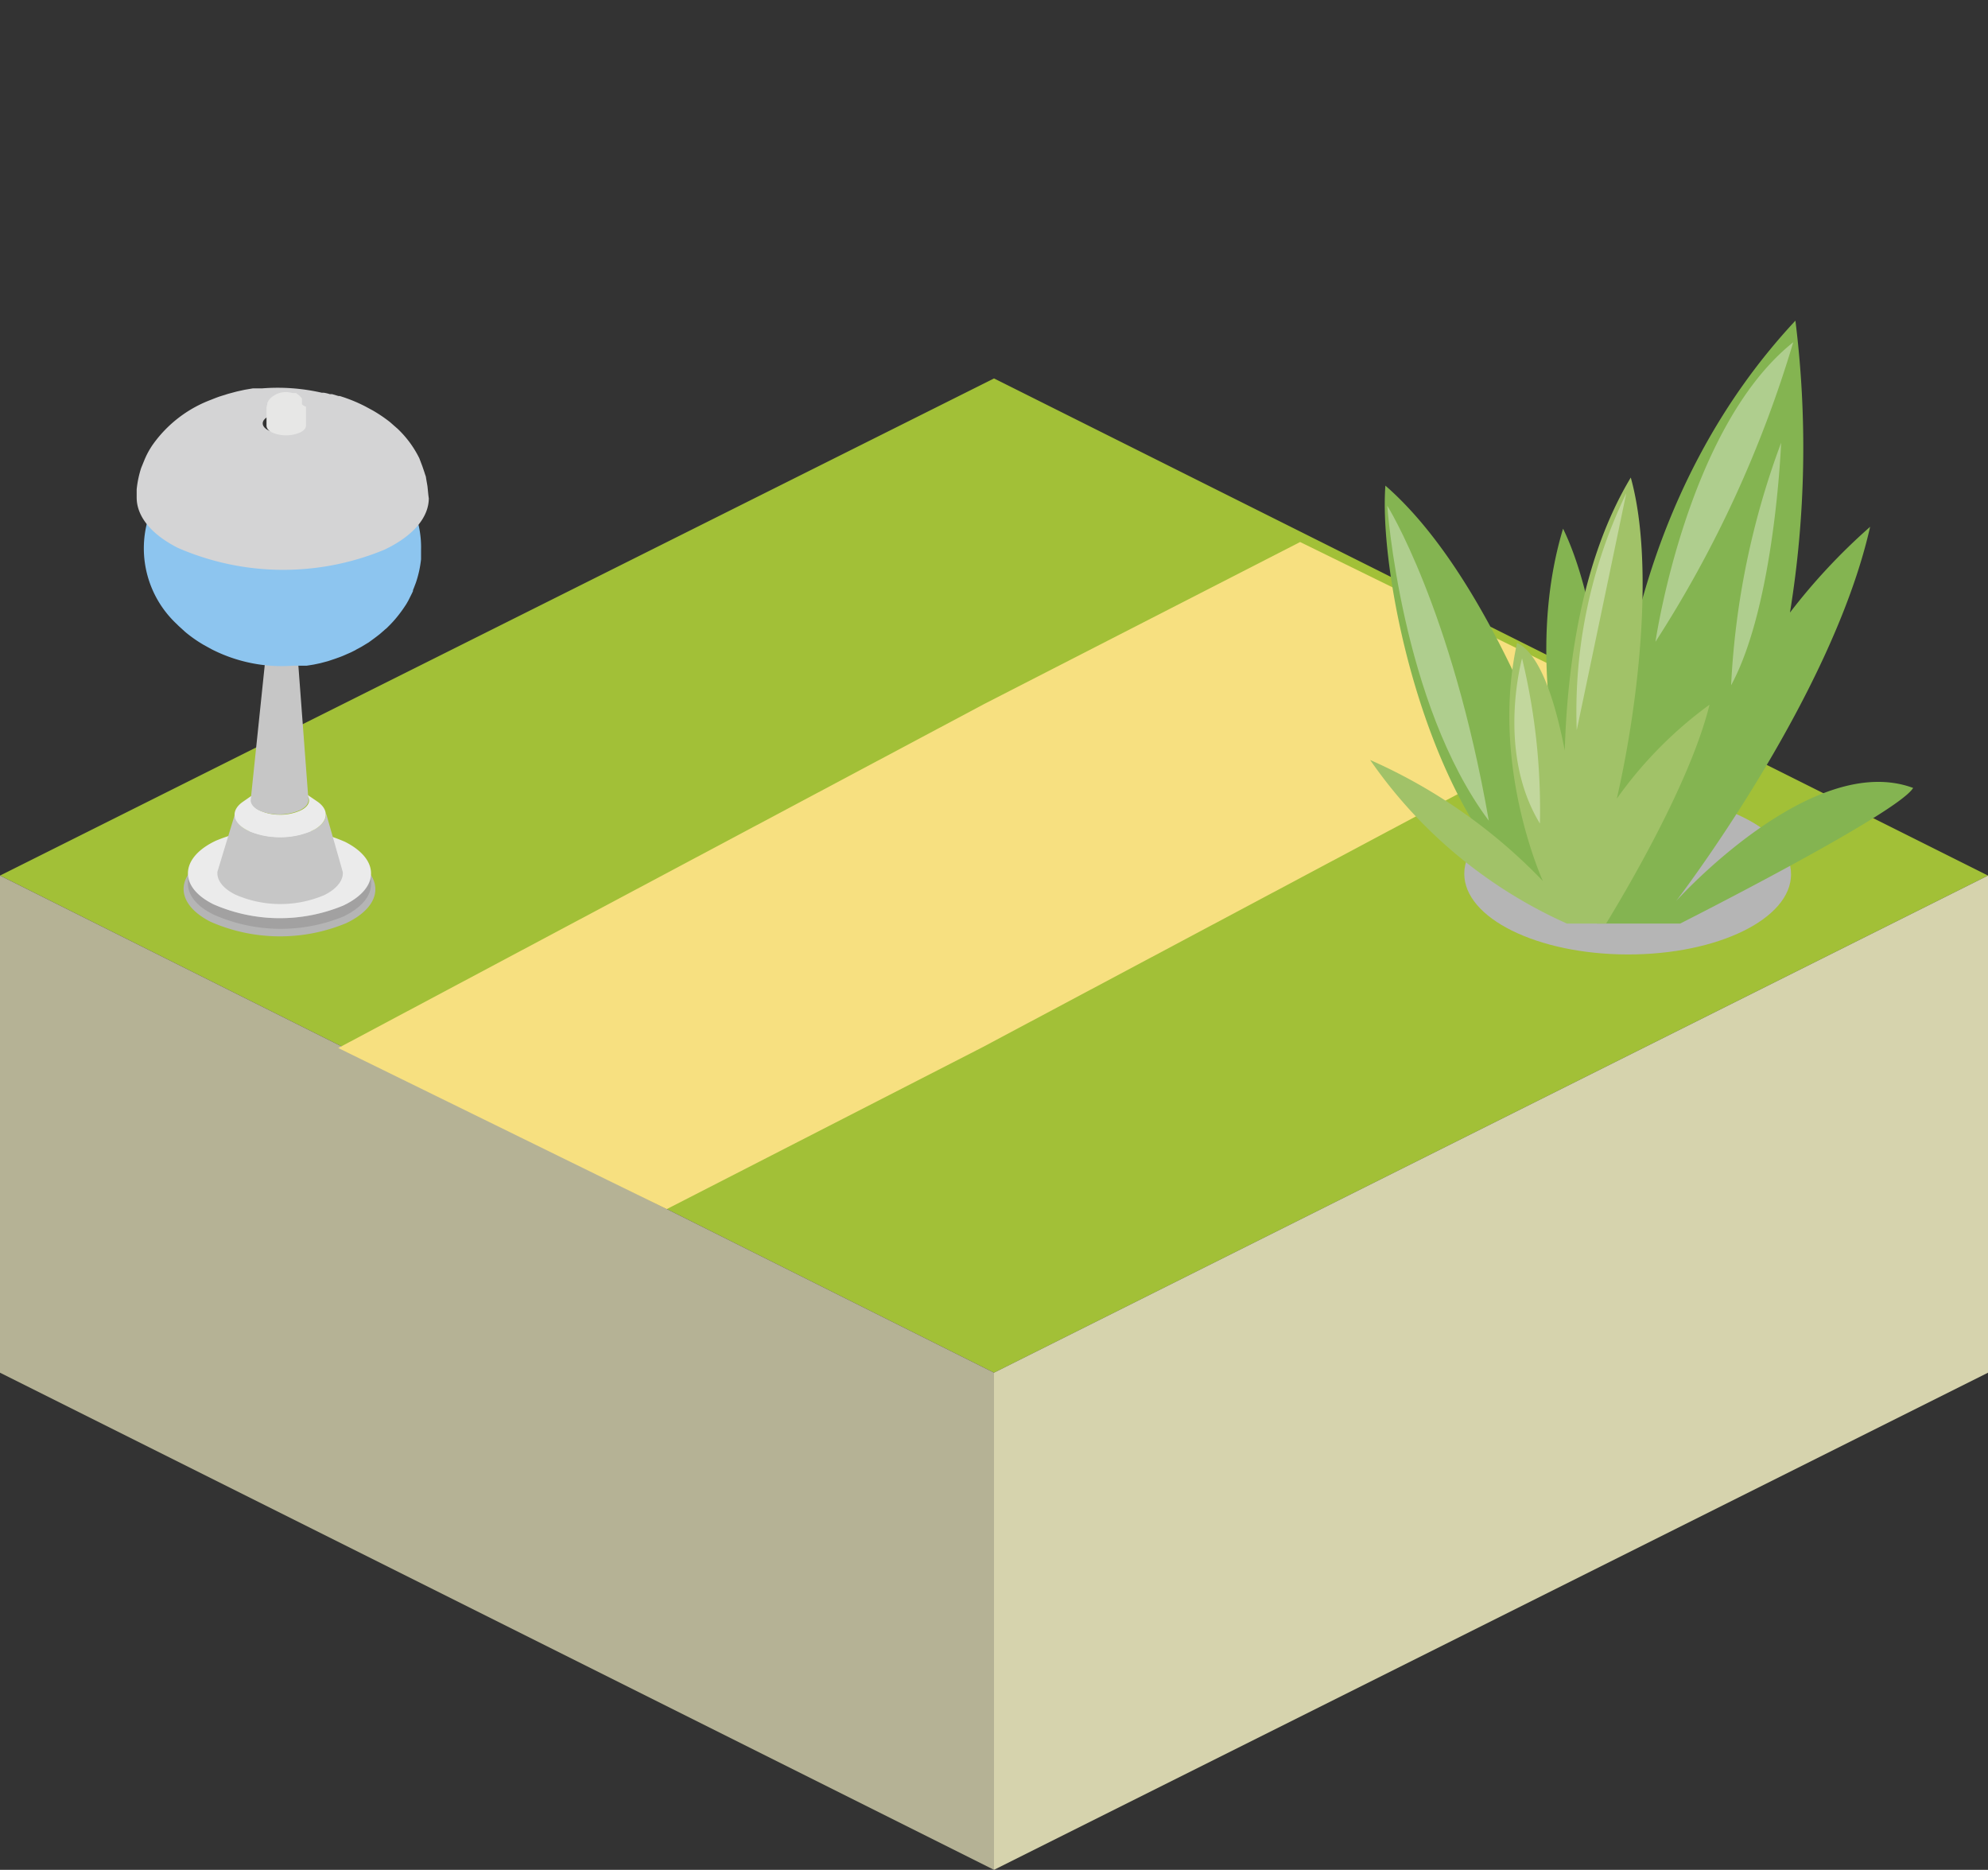 <svg xmlns="http://www.w3.org/2000/svg" viewBox="0 0 128 120.36"><rect x="0" y="0" width="128" height="120.36" fill="#333333" stroke="none"/><defs><style>.cls-1{isolation:isolate;}.cls-2{fill:#a2c037;}.cls-3{fill:#b5b295;}.cls-4{fill:#d6d3ad;}.cls-5{fill:#f7e080;mix-blend-mode:color;}.cls-10,.cls-6{fill:#b5b5b5;}.cls-6{mix-blend-mode:multiply;}.cls-7{fill:#a2a1a1;}.cls-8{fill:#ebebeb;}.cls-9{fill:#c6c6c6;}.cls-11{fill:#8dc5ef;}.cls-12{fill:#d4d4d5;}.cls-13{fill:#e7e7e6;}.cls-14{fill:#84b451;}.cls-15{fill:#a1c268;}.cls-16{fill:#fff;opacity:0.35;mix-blend-mode:overlay;}</style></defs><g class="cls-1"><g id="Vrstva_1" data-name="Vrstva 1"><g id="layer1"><path id="path10" class="cls-2" d="M0,56.36l64,32,64-32-64-32Z"/><path id="path837" class="cls-3" d="M0,88.36l64,32v-32l-64-32Z"/><path id="path839" class="cls-4" d="M64,120.36l64-32v-32l-64,32Z"/></g><polygon class="cls-5" points="104.86 45.26 83.88 56.43 63.24 67.42 42.93 77.83 21.78 67.46 42.76 56.29 63.4 45.3 83.71 34.89 104.86 45.26"/><path class="cls-6" d="M22.42,55.12a11.12,11.12,0,0,0-8.73-.07c-2.44,1.16-2.5,3.09-.12,4.29a11.12,11.12,0,0,0,8.73.08C24.74,58.25,24.8,56.33,22.42,55.12Z"/><path class="cls-7" d="M22.1,58.29a10.66,10.66,0,0,1-8.33-.07c-1.12-.57-1.67-1.3-1.67-2v.66c0,.73.55,1.46,1.67,2A10.66,10.66,0,0,0,22.1,59c1.19-.57,1.78-1.32,1.79-2.07v-.66C23.89,57,23.29,57.72,22.1,58.29Z"/><path class="cls-8" d="M22.22,54.19a10.57,10.57,0,0,0-8.33-.07c-2.34,1.11-2.39,3-.12,4.1a10.66,10.66,0,0,0,8.33.07C24.44,57.18,24.49,55.34,22.22,54.19Z"/><path class="cls-9" d="M21,52.37c0,.4-.26.8-.89,1.09a5.29,5.29,0,0,1-4.15,0c-.59-.3-.86-.69-.83-1.07L14,56.11c-.05.53.33,1.06,1.14,1.47a7.22,7.22,0,0,0,5.71.05h0c.86-.41,1.27-1,1.22-1.5Z"/><path class="cls-8" d="M20.44,51.6,19.56,51c.48.34.45.79-.09,1.11l-.14.07a3.17,3.17,0,0,1-1.41.26,3,3,0,0,1-1.21-.28c-.63-.32-.69-.82-.18-1.17l-.89.62c-.8.55-.71,1.33.29,1.84a4.8,4.8,0,0,0,1.92.44,5,5,0,0,0,2.23-.41l.22-.11C21.15,52.85,21.2,52.13,20.44,51.6Z"/><path class="cls-9" d="M19.14,41.9c0,.13-.1.26-.3.36a1.84,1.84,0,0,1-1.42,0c-.19-.1-.28-.22-.28-.35l-1,9.6c0,.23.17.47.53.65a3.36,3.36,0,0,0,2.62,0c.38-.18.57-.42.57-.66Z"/><path class="cls-10" d="M20.16,32.7a5.13,5.13,0,0,1-4,0,1.34,1.34,0,0,1-.8-.86l1.81,10.13a.47.47,0,0,0,.28.3,1.84,1.84,0,0,0,1.42,0c.18-.09.28-.2.3-.31L21,31.83A1.35,1.35,0,0,1,20.16,32.7Z"/><path class="cls-11" d="M26.71,33v0h0s0-.07,0-.11l0-.12-.12-.26-.12-.24L26.22,32l-.14-.23-.16-.25-.16-.22c-.12-.16-.13-.17-.36-.45A5.92,5.92,0,0,0,25,30.4c1.43,1.42.92,3.19-1.51,4.34a12.51,12.51,0,0,1-5,1h-.79l-.45,0-.32,0-.44,0-.32,0-.43-.06-.31-.06L15,35.43l-.29-.07-.42-.12L14,35.16,13.57,35l-.22-.08a5.46,5.46,0,0,1-.6-.27c-2.31-1.17-2.75-2.9-1.35-4.28l0,0h0l-.19.2-.19.2L10.8,31l-.17.22a2.15,2.15,0,0,0-.18.24l-.15.22a2.07,2.07,0,0,1-.15.25L10,32.2l-.13.26-.11.24c0,.08-.07.18-.11.26l-.09.24a1.21,1.21,0,0,1-.05.18l0,0v0l0,.11a6.67,6.67,0,0,0,1.88,6.69l.12.12.43.39a8.58,8.58,0,0,0,1.19.83l.49.27a9.93,9.93,0,0,0,5.26,1.06h.05l.41,0,.41,0,.44-.07.43-.09.49-.13.45-.15c.17-.06.4-.14.56-.21l.48-.21.26-.13.1-.06.3-.16.48-.29c.22-.16.51-.37.72-.54l.23-.2.1-.09.11-.09.09-.09a7.32,7.32,0,0,0,.64-.71h0a8.61,8.61,0,0,0,.54-.76l.12-.21.24-.48.06-.13,0-.06.08-.2.11-.29A7,7,0,0,0,27.11,36l0-.61A6.34,6.34,0,0,0,26.71,33Z"/><path class="cls-12" d="M27.52,31.28l-.09-.52c0-.09-.06-.2-.09-.32v0L27.19,30,27,29.5h0a6.68,6.68,0,0,0-1.41-1.91l-.07-.06-.41-.36A9.27,9.27,0,0,0,24,26.42l-.5-.27a10,10,0,0,0-1.63-.66h-.08l-.41-.12h-.06l-.09,0a2.34,2.34,0,0,0-.38-.09l-.06,0h-.07A12.74,12.74,0,0,0,16.87,25h-.18l-.34,0h-.07l-.53.09-.5.11-.56.15-.51.16c-.19.06-.43.16-.61.23a8.08,8.08,0,0,0-3.74,2.89v0a5.3,5.3,0,0,0-.54,1l-.2.49A6.6,6.6,0,0,0,8.8,31.5l0,.53c0,1.17.88,2.34,2.66,3.24a17,17,0,0,0,13.3.11c1.89-.9,2.84-2.1,2.85-3.3C27.57,31.84,27.55,31.52,27.52,31.28ZM19.08,27.7a2.3,2.3,0,0,1-1.8,0c-.49-.25-.48-.65,0-.89a2.27,2.27,0,0,1,1.79,0C19.59,27.07,19.58,27.46,19.08,27.7Z"/><path class="cls-13" d="M19.44,26l0-.08a.65.65,0,0,0,0-.13l0-.07,0-.07v0l0,0-.05-.06-.11-.12-.07-.06-.15-.11-.07,0-.08,0h0l-.09,0h0a1.43,1.43,0,0,0-1.42.35l-.06.07-.05.07-.08.15,0,.08a1.29,1.29,0,0,0-.05.21v1.17c0,.16.12.32.36.44a2.3,2.3,0,0,0,1.8,0c.25-.12.38-.28.38-.44V26.18S19.44,26.08,19.44,26Z"/><ellipse class="cls-6" cx="104.79" cy="56.26" rx="5.18" ry="10.52" transform="translate(48.32 160.93) rotate(-89.88)"/><path class="cls-14" d="M107.92,58s10-13,12.49-24.09a38.91,38.91,0,0,0-5.16,5.52,66.16,66.16,0,0,0,.35-18.79C106,30.93,104.05,44,103.78,51.16c-.24-5.16-1-12.75-3.14-17.13-2,6.62-.81,13.66.29,17.77-1.88-5.4-6-15.56-11.73-20.54-.52,7,4,26.64,13.65,28.19h5.33s14-7.07,15-8.73C116.64,48.29,107.92,58,107.92,58Z"/><path class="cls-15" d="M104.1,51.41c1.45-6.33,2.41-15.25.9-20.67-3.15,5.24-4.09,12.1-4.25,17.57-.62-3.19-1.58-6.21-3.07-6.93-1.75,7.87,1.66,15.33,1.66,15.33a35,35,0,0,0-11.12-7.79,30.55,30.55,0,0,0,12.67,10.53h2.52c1.38-2.26,5.45-9.16,6.66-14.09A26.3,26.3,0,0,0,104.1,51.41Z"/><path class="cls-16" d="M106.59,41.31s2-13.81,8.87-19.28A74.93,74.93,0,0,1,106.59,41.31Z"/><path class="cls-16" d="M114.68,28.5a51.78,51.78,0,0,0-3.22,15.61C114.28,38.91,114.68,28.5,114.68,28.5Z"/><path class="cls-16" d="M89.32,32.55s.89,12.72,6.54,20.28C93.46,39.13,89.32,32.55,89.32,32.55Z"/><path class="cls-16" d="M104.71,31.75A32.33,32.33,0,0,0,101.52,47C102.41,42.78,104.71,31.75,104.71,31.75Z"/><path class="cls-16" d="M98,42.38s-1.68,6,1.15,10.63A41.46,41.46,0,0,0,98,42.38Z"/></g></g></svg>